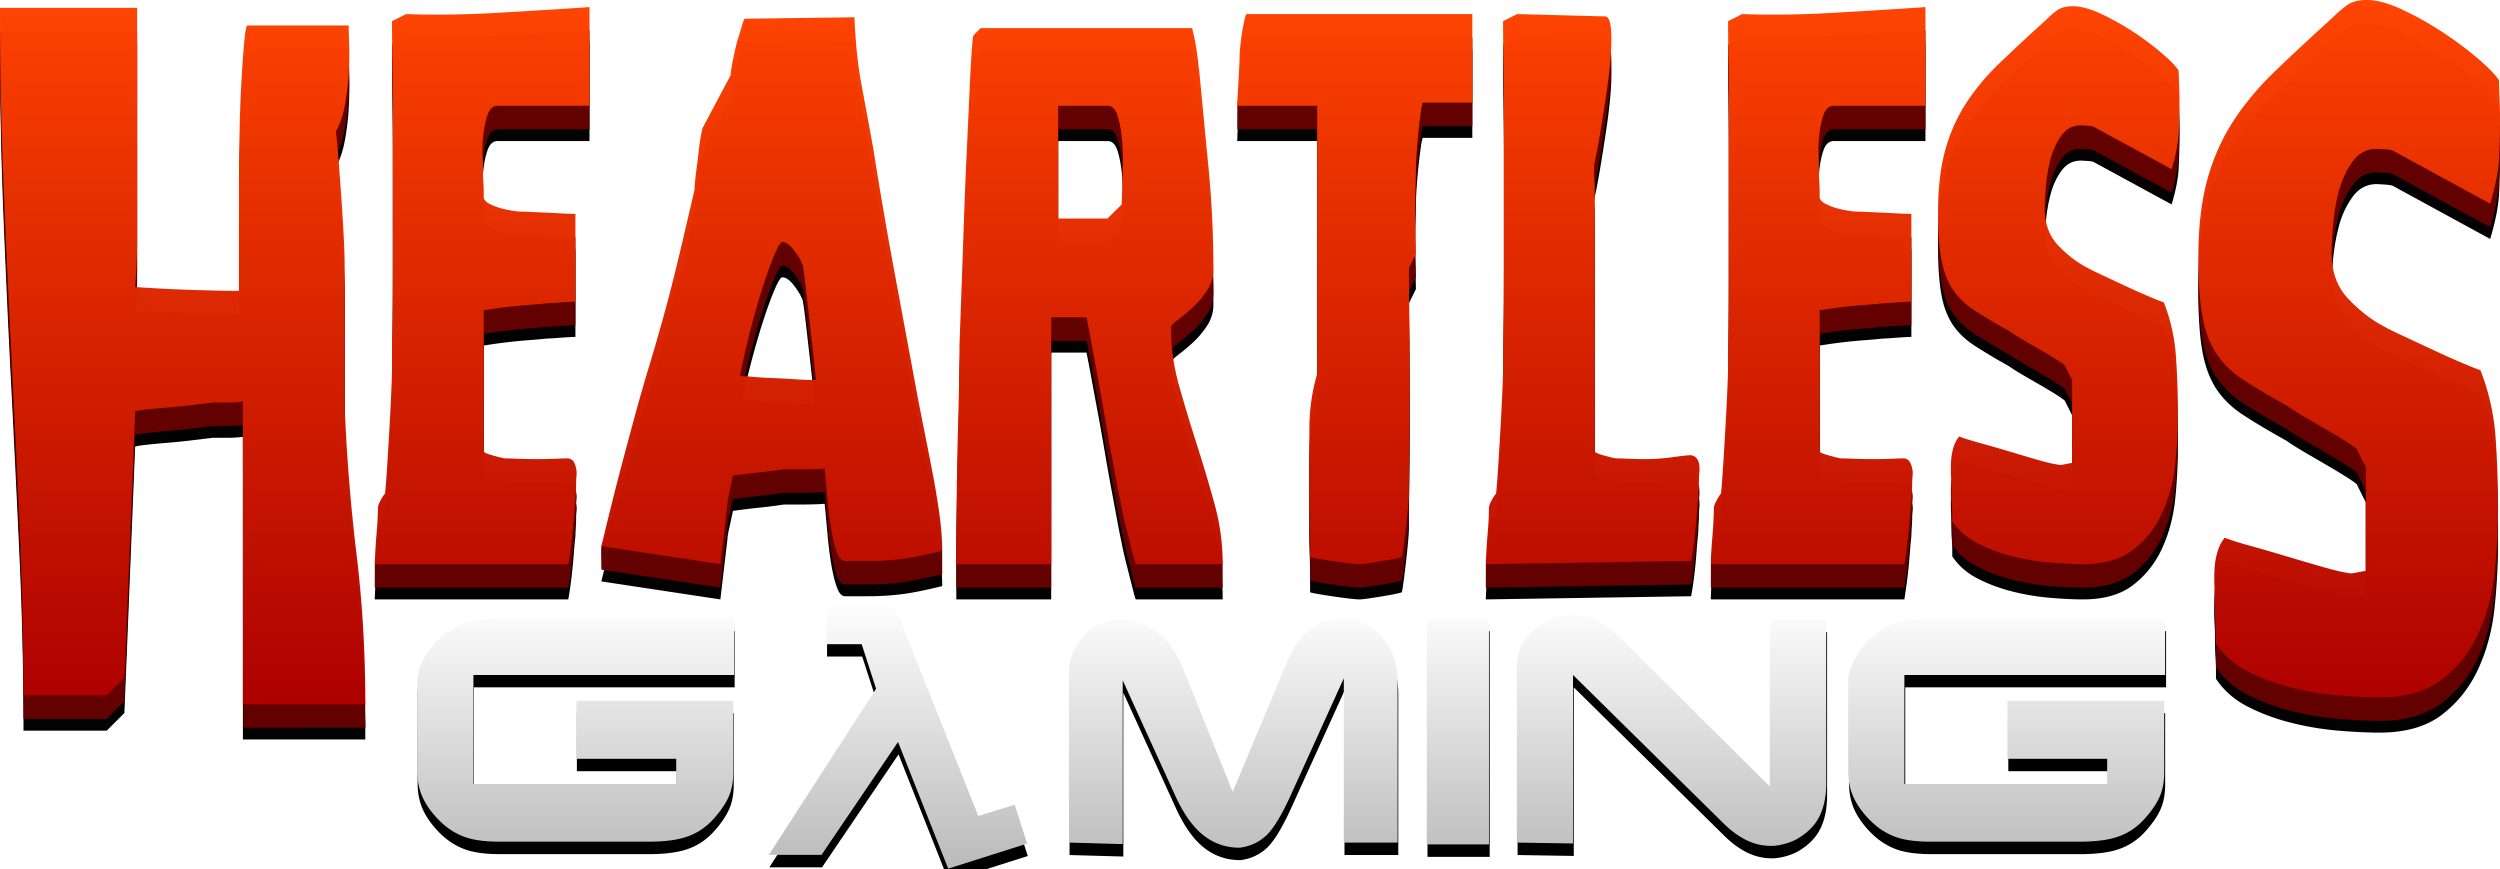 <svg viewBox="0 0 638.12 221.9" xmlns="http://www.w3.org/2000/svg" class="logo mbl bounceInDown"><linearGradient id="c" gradientUnits="userSpaceOnUse" x1="498.562" x2="498.562" y1="538.545" y2="467.355"><stop offset="0" stop-color="#b9b9b9"></stop><stop offset="1" stop-color="#fff"></stop></linearGradient><linearGradient id="b" gradientUnits="userSpaceOnUse" x1="500.75" x2="500.75" y1="371.978" y2="554.411"><stop offset="0" stop-color="#ff4300"></stop><stop offset="1" stop-color="#ad0000"></stop></linearGradient><filter id="a" color-interpolation-filters="sRGB"><feFlood flood-opacity=".55" result="flood"></feFlood><feComposite in="flood" in2="SourceGraphic" operator="in" result="composite1"></feComposite><feGaussianBlur result="blur" stdDeviation="5"></feGaussianBlur><feOffset dy="3" result="offset"></feOffset><feComposite in="SourceGraphic" in2="offset" result="composite2"></feComposite></filter><g filter="url(#a)" transform="translate(-180.94 -372.612)"><path d="M785.063 378.612c-2.167 0-3.877.457-5.125 1.375-1.25.918-2.543 2.043-3.875 3.375-5.336 4.832-10.126 9.291-14.375 13.375-4.25 4.085-7.834 8.377-10.75 12.875-2.917 4.5-5.125 9.5-6.625 15-1.5 5.501-2.25 12.085-2.25 19.75 0 6.002.333 10.918 1 14.75.666 3.833 1.831 7.041 3.5 9.625 1.668 2.584 3.958 4.833 6.875 6.75 2.916 1.918 6.628 4.128 11.125 6.625 1.17.834 2.75 1.833 4.75 3 1.998 1.168 3.998 2.335 6 3.5a127.35 127.35 0 015.125 3.125c1.416.918 2.124 1.457 2.125 1.625l2.25 4.5v26.5c-.331 0-1.083.126-2.25.375-1.168.25-1.92.293-2.25.125-1.333-.163-3.459-.666-6.375-1.5a769.204 769.204 0 01-9.375-2.75c-3.335-1-6.5-1.916-9.5-2.75-3.001-.834-5.086-1.501-6.25-2-.835.997-1.458 2.209-1.875 3.625a19.536 19.536 0 00-.75 4.5 40.226 40.226 0 000 4.5c.083 1.417.125 2.459.125 3.125v2.25c0 1.002.04 2.127.125 3.375.083 1.249.125 2.373.125 3.375v2.25c1.998 3.001 4.707 5.376 8.125 7.125 3.417 1.75 7.124 3.126 11.125 4.125 4 1 8.002 1.667 12 2 3.997.333 7.499.5 10.5.5 6.668 0 12-1.543 16-4.625s7.083-7 9.25-11.75c2.166-4.75 3.542-9.959 4.125-15.625.582-5.666.874-11.164.875-16.5 0-5.834-.208-11.75-.625-17.75-.418-5.999-1.709-11.746-3.875-17.25-.997-.33-2.666-1-5-2-2.335-1-4.835-2.124-7.5-3.375a1889.65 1889.65 0 00-7.5-3.5c-2.335-1.083-3.916-1.876-4.75-2.375-3.164-1.668-6.167-4.001-9-7-2.834-2.998-4.25-6.913-4.25-11.75 0-1.663.125-3.999.375-7 .249-3 .75-5.917 1.5-8.75s1.918-5.333 3.5-7.5c1.581-2.166 3.622-3.25 6.125-3.25.33 0 1.082.041 2.25.125 1.167.084 1.832.213 2 .375l24.75 13.5c1.332-4.501 2.082-8.292 2.25-11.375.167-3.082.25-6.791.25-11.125 0-.834-.042-2.333-.125-4.5-.084-2.166-.126-3.666-.125-4.5-1.003-1.5-2.876-3.418-5.625-5.75-2.75-2.332-5.792-4.583-9.125-6.75a81.655 81.655 0 00-10.125-5.625c-3.416-1.584-6.373-2.375-8.875-2.375zm-75.032 1.594c-1.733 0-3.095.36-4.093 1.094-1 .734-2.028 1.652-3.094 2.718-4.269 3.866-8.1 7.42-11.5 10.688-3.4 3.267-6.26 6.714-8.594 10.312-2.334 3.6-4.112 7.6-5.312 12-1.2 4.401-1.813 9.65-1.813 15.782 0 4.801.28 8.746.813 11.812.533 3.066 1.477 5.62 2.812 7.688 1.335 2.067 3.166 3.872 5.5 5.406 2.334 1.534 5.278 3.315 8.875 5.312.936.668 2.213 1.473 3.813 2.407 1.599.934 3.21 1.85 4.812 2.78 1.601.933 2.96 1.767 4.094 2.5 1.133.735 1.687 1.18 1.687 1.313l1.813 3.594V496.8c-.265 0-.879.113-1.813.312-.934.2-1.517.228-1.781.094-1.066-.13-2.76-.52-5.094-1.188-2.333-.667-4.833-1.419-7.5-2.218a391.42 391.42 0 00-7.625-2.188c-2.4-.667-4.068-1.195-5-1.594-.667.798-1.166 1.742-1.5 2.875-.333 1.134-.526 2.358-.593 3.625a32.08 32.08 0 000 3.594c.067 1.133.093 1.967.093 2.5v1.781c0 .802.027 1.72.094 2.72.067.998.125 1.885.125 2.687v1.812c1.599 2.4 3.766 4.288 6.5 5.688 2.734 1.4 5.706 2.513 8.906 3.312 3.2.8 6.396 1.327 9.594 1.594 3.198.266 5.974.406 8.375.406 5.334 0 9.612-1.222 12.812-3.687 3.2-2.466 5.673-5.606 7.407-9.407 1.733-3.8 2.846-7.967 3.312-12.5.466-4.532.688-8.95.688-13.218 0-4.667-.167-9.388-.5-14.188-.334-4.8-1.36-9.41-3.094-13.812-.798-.265-2.132-.794-4-1.594-1.868-.8-3.868-1.687-6-2.688-2.132-1-4.132-1.945-6-2.812-1.868-.867-3.145-1.508-3.813-1.906-2.53-1.335-4.92-3.195-7.187-5.594-2.267-2.399-3.406-5.537-3.406-9.406 0-1.33.113-3.193.312-5.594.2-2.4.587-4.734 1.188-7 .6-2.266 1.515-4.267 2.78-6 1.266-1.733 2.905-2.594 4.907-2.594.265 0 .879.027 1.813.094.933.067 1.46.182 1.593.312L735.25 421.8c1.066-3.601 1.647-6.628 1.781-9.094.134-2.466.219-5.44.219-8.906 0-.668-.027-1.86-.094-3.594-.067-1.733-.125-2.926-.125-3.594-.801-1.2-2.3-2.728-4.5-4.594a71.266 71.266 0 00-7.28-5.406 65.254 65.254 0 00-8.095-4.5c-2.732-1.267-5.123-1.906-7.125-1.906zm-378.625.219c-7.73.533-15.62 1.003-23.687 1.468-8.067.466-15.793.578-23.125.313L281 384.018c0 2.267.027 5.655.094 10.188s.125 9.81.125 15.812v36.375c0 5.868-.058 11.093-.125 15.625a725.647 725.647 0 00-.094 10.188c0 1.2-.053 3.338-.187 6.406a718.78 718.78 0 01-.5 9.813c-.2 3.467-.395 6.715-.594 9.78-.2 3.067-.366 5.207-.5 6.407-.269.265-.66.821-1.125 1.688-.466.866-.688 1.503-.688 1.906 0 .667-.026 1.667-.093 3-.068 1.333-.18 2.778-.313 4.312a118.414 118.414 0 00-.281 4.282c-.067 1.332-.125 2.28-.125 2.812H326s.113-.639.313-1.906c.199-1.268.394-2.767.593-4.5.2-1.733.366-3.514.5-5.313.135-1.798.276-3.268.407-4.468 0-.269.026-.992.093-2.125.067-1.134.094-2.02.094-2.688 0-.399.026-.9.094-1.5.067-.6.04-1.239-.094-1.906-.134-.667-.327-1.222-.594-1.688-.266-.465-.743-.772-1.406-.906-.667 0-1.72.027-3.188.094-1.466.067-3.132.094-5 .094-1.733 0-3.345-.027-4.812-.094a75.035 75.035 0 00-3.188-.094c-.797-.13-1.912-.411-3.312-.812-1.4-.401-2.094-.732-2.094-1v-36s.641-.082 1.906-.282c1.266-.199 2.767-.394 4.5-.593 1.734-.2 3.481-.366 5.282-.5 1.8-.135 3.3-.272 4.5-.407.667 0 1.891-.086 3.625-.218 1.733-.132 2.93-.188 3.593-.188v-22.406c-.663 0-1.665-.027-3-.094-1.334-.067-2.78-.151-4.312-.219-1.532-.067-2.947-.12-4.281-.187a62.552 62.552 0 00-2.813-.094c-.264 0-.82-.086-1.687-.218a26.498 26.498 0 01-2.813-.594 15.176 15.176 0 01-2.906-1.094c-.934-.468-1.464-1.024-1.594-1.687v-1.625c0-.664-.026-1.442-.093-2.375a33.752 33.752 0 01-.094-2.407v-1.593c0-.269-.058-1.214-.125-2.813-.067-1.599.02-3.32.219-5.187.199-1.868.558-3.593 1.093-5.125.535-1.532 1.398-2.282 2.594-2.282h23.406v-25.187zm341 0c-7.73.533-15.62 1.003-23.687 1.468-8.067.466-15.762.578-23.094.313l-3.594 1.812c0 2.267.027 5.655.094 10.188s.094 9.81.094 15.812v36.375c0 5.868-.027 11.093-.094 15.625a727.216 727.216 0 00-.094 10.188c0 1.2-.084 3.338-.218 6.406a719.1 719.1 0 01-.5 9.813c-.2 3.467-.395 6.715-.594 9.78-.2 3.067-.366 5.207-.5 6.407-.269.265-.628.821-1.094 1.688-.466.866-.719 1.503-.719 1.906 0 .667-.026 1.667-.093 3a119.821 119.821 0 01-.282 4.312 122.003 122.003 0 00-.312 4.282 62.304 62.304 0 00-.094 2.812h49.406s.082-.639.282-1.906c.199-1.268.394-2.767.593-4.5.2-1.733.366-3.514.5-5.313.135-1.798.276-3.268.407-4.468 0-.269.026-.992.093-2.125.067-1.134.125-2.02.125-2.688 0-.399.027-.9.094-1.5s.04-1.239-.094-1.906a5.585 5.585 0 00-.625-1.688c-.266-.465-.711-.772-1.375-.906-.667 0-1.752.027-3.218.094-1.467.067-3.133.094-5 .094-1.734 0-3.315-.027-4.782-.094a76.167 76.167 0 00-3.218-.094c-.798-.13-1.882-.411-3.282-.812-1.4-.401-2.125-.732-2.125-1v-36s.641-.082 1.907-.282c1.265-.199 2.766-.394 4.5-.593 1.733-.2 3.511-.366 5.312-.5 1.8-.135 3.3-.272 4.5-.407.667 0 1.86-.086 3.594-.218 1.733-.132 2.93-.188 3.594-.188v-22.406c-.664 0-1.666-.027-3-.094-1.335-.067-2.75-.151-4.282-.219-1.532-.067-2.978-.12-4.312-.187a62.552 62.552 0 00-2.813-.094c-.264 0-.82-.086-1.687-.218a26.498 26.498 0 01-2.813-.594 14.895 14.895 0 01-2.875-1.094c-.934-.468-1.495-1.024-1.625-1.687v-1.625c0-.664-.026-1.442-.093-2.375a33.752 33.752 0 01-.094-2.407v-1.593c0-.269-.027-1.214-.094-2.813a34.979 34.979 0 01.188-5.187c.2-1.868.558-3.593 1.093-5.125.535-1.532 1.43-2.282 2.625-2.282h23.375v-25.187zm-491.468.187c0 14.67.29 29.293.875 43.875a3934.91 3934.91 0 002 43.75 7780.218 7780.218 0 012.125 43.875c.668 14.666 1 29.337 1 44h21.25l4.5-4.5 2.75-68c.498-.168 1.54-.332 3.125-.5a237.4 237.4 0 015.375-.5c1.998-.165 4.04-.376 6.125-.625s3.792-.457 5.125-.625h3.5c1.663 0 3.08-.082 4.25-.25v77.25h31.25c0-13.163-.75-25.957-2.25-38.375a468.91 468.91 0 01-3.032-38.125v-36c0-1.17-.053-3.375-.218-6.625-.166-3.25-.376-6.666-.625-10.25-.25-3.583-.499-6.958-.75-10.125-.252-3.166-.463-5.417-.625-6.75.996-1.668 1.748-3.834 2.25-6.5.5-2.665.834-5.373 1-8.125.165-2.751.206-5.252.125-7.5-.082-2.248-.126-3.873-.125-4.875h-25.782c-.33 0-.594 1.292-.843 3.875-.25 2.584-.499 6.042-.75 10.375-.252 4.334-.42 9.25-.5 14.75-.082 5.501-.126 11.084-.125 16.75v22c-2.839 0-6.835-.084-12-.25a342.995 342.995 0 01-14.5-.75c.167-2.334.29-4.542.375-6.625.083-2.083.124-3.376.125-3.875v-60.75zm318.218 1.594c-.13 0-.298.42-.5 1.219-.201.8-.394 1.768-.593 2.968a67.15 67.15 0 00-.5 3.625c-.133 1.2-.22 2.203-.22 3 0 .534-.026 1.394-.093 2.594s-.12 2.42-.187 3.688c-.068 1.267-.152 2.518-.22 3.718-.066 1.2-.093 2.061-.093 2.594h20.406v68.406a48.561 48.561 0 00-1.5 6.875c-.333 2.334-.5 4.862-.5 7.532v18c0 1.733.027 3.51.094 5.375.067 1.865.094 3.673.094 5.406v3.594c.398.134 1.206.3 2.406.5 1.2.2 2.48.394 3.813.593 1.332.2 2.58.366 3.78.5 1.201.135 2.093.22 2.626.22.398 0 1.092-.085 2.094-.22 1-.134 2.08-.3 3.28-.5 1.201-.199 2.314-.394 3.313-.593 1-.2 1.695-.366 2.094-.5.134-.533.299-1.56.5-3.094.201-1.534.394-3.173.594-4.906.2-1.734.367-3.375.5-4.907.132-1.532.218-2.613.219-3.28 0-2.267.026-6.101.093-11.5.067-5.4.094-11.177.094-17.313 0-6.132-.027-11.882-.094-17.282s-.094-9.233-.093-11.5l1.78-3.593c0-.802-.028-2.246-.093-4.313a206.54 206.54 0 01-.094-6.5c0-2.266.029-4.435.094-6.5.065-2.065.094-3.51.094-4.312 0-1.2.084-2.755.219-4.688.134-1.932.3-3.793.5-5.594.199-1.8.394-3.386.593-4.718.2-1.333.366-2 .5-2h12.594v-22.594zm69.032 0l-3.594 1.812c0 2.267.026 5.655.093 10.188.068 4.533.125 9.81.125 15.812v36.375c0 5.868-.057 11.093-.125 15.625a725.647 725.647 0 00-.093 10.188c0 1.2-.053 3.338-.188 6.406a718.78 718.78 0 01-.5 9.813c-.2 3.467-.394 6.715-.593 9.78-.2 3.067-.366 5.207-.5 6.407-.27.265-.66.821-1.125 1.688-.466.866-.688 1.503-.688 1.906 0 .667-.027 1.667-.094 3s-.18 2.778-.312 4.312a118.414 118.414 0 00-.281 4.282c-.068 1.332-.125 2.28-.125 2.812l52.406-.812s.113-.581.312-1.782c.2-1.2.393-2.672.594-4.406.201-1.733.368-3.54.5-5.406.132-1.866.272-3.393.406-4.594 0-.268.027-.96.094-2.094a47.56 47.56 0 00.094-2.718c0-.4.026-.9.093-1.5.068-.6.068-1.24 0-1.907-.067-.667-.26-1.221-.593-1.687-.334-.466-.833-.772-1.5-.906-.668 0-2.222.166-4.688.5-2.466.333-4.632.5-6.5.5-1.733 0-3.345-.027-4.812-.094a75.035 75.035 0 00-3.188-.094c-.797-.13-1.913-.411-3.312-.812-1.4-.401-2.094-.732-2.094-1v-66.406c0-.664-.027-1.442-.094-2.375a33.752 33.752 0 01-.093-2.407v-1.593c0-.135.194-1.161.593-3.094.399-1.933.814-4.352 1.282-7.219.467-2.866.94-5.893 1.406-9.094.466-3.2.8-6.2 1-9 .2-2.8.2-5.132 0-7-.2-1.867-.703-2.812-1.5-2.812zm-169.157.812l-28 .375c-.134 0-.414.724-.812 2.125a74.626 74.626 0 01-1 3.282c-.135.403-.3 1.041-.5 1.906s-.395 1.754-.594 2.687c-.2.934-.366 1.853-.5 2.72-.134.866-.188 1.418-.187 1.687l-7.22 13.593a55.856 55.856 0 00-.905 5.5c-.2 1.799-.395 3.44-.594 4.907-.2 1.467-.34 2.66-.406 3.593-.068.934-.094 1.491-.094 1.625a2050.87 2050.87 0 01-4.281 18.282 435.97 435.97 0 01-3.72 14.406 503.553 503.553 0 01-3.593 12.406 439.7 439.7 0 00-3.594 12.5c-1.2 4.399-2.506 9.26-3.906 14.594-1.4 5.334-2.954 11.614-4.687 18.812l30.375 4.594 1.812-15.406c0-.533.14-1.393.406-2.594.267-1.2.601-2.726 1-4.594 1.868-.264 4.061-.546 6.594-.812 2.533-.267 4.673-.544 6.406-.813h4.188c2.27 0 4.355-.053 6.219-.187.268 2.8.514 5.605.78 8.406.267 2.802.602 5.328 1 7.594.4 2.266.872 4.1 1.407 5.5.535 1.4 1.202 2.094 2 2.094h5.813a70.14 70.14 0 008.5-.5c2.734-.334 6.235-1.028 10.5-2.094 0-2.934-.253-6.074-.72-9.406-.465-3.333-1.02-6.721-1.687-10.188-.667-3.467-1.335-6.884-2-10.219-.665-3.334-1.28-6.388-1.812-9.187-2.002-10.8-3.974-21.412-5.906-31.813a1224.524 1224.524 0 01-5.5-32 3354.374 3354.374 0 00-3-16.28c-.934-5-1.513-10.694-1.782-17.095zm32.219 2.782l-1.812 1.812c-.135.13-.301 1.634-.5 4.5-.2 2.867-.393 6.588-.594 11.188-.202 4.6-.452 9.767-.719 15.5-.267 5.733-.488 11.512-.687 17.312-.2 5.8-.395 11.382-.594 16.781-.2 5.4-.366 10.037-.5 13.907 0 1.733-.027 4.652-.094 8.718-.067 4.067-.18 8.482-.312 13.282-.133 4.8-.215 9.691-.282 14.625-.067 4.933-.125 9.184-.125 12.78v6.407h24.22v-63h9c.268 1.2.627 3.061 1.093 5.594.466 2.533.993 5.393 1.594 8.594.6 3.2 1.212 6.59 1.812 10.125.6 3.534 1.181 6.893 1.781 10.093.6 3.2 1.128 6.061 1.594 8.594.466 2.533.856 4.394 1.125 5.594.264 1.465.681 3.354 1.281 5.687.6 2.334 1.1 4.308 1.5 5.907.401 1.599.678 2.544.813 2.812h22.187c0-5.2-.694-10.34-2.093-15.406a391.034 391.034 0 00-4.5-15.094c-1.602-5-3.1-9.972-4.5-14.906a54.695 54.695 0 01-2.094-15c0-.399.554-1.04 1.687-1.906a60.904 60.904 0 003.72-3.094c1.334-1.2 2.553-2.615 3.687-4.281 1.133-1.666 1.718-3.53 1.718-5.532 0-8.797-.419-17.354-1.218-25.687-.8-8.333-1.605-16.691-2.407-25.094-.134-.797-.243-1.8-.375-3a53.553 53.553 0 00-.5-3.5 59.747 59.747 0 00-.625-3c-.2-.866-.281-1.312-.28-1.312h-54zm19.781 19.812h12.594c1.2 0 2.092.89 2.625 2.688.533 1.798.894 3.825 1.094 6.093.2 2.269.252 4.407.187 6.407s-.094 3.226-.093 3.625c0 .801-.027 2.021-.094 3.687a143.273 143.273 0 00-.094 2.688l-3.625 3.593h-12.594v-28.78zm-70.406 34.781c.932 0 1.934.726 3 2.125 1.066 1.4 1.785 2.618 2.188 3.688.134.663.358 2.111.625 4.312.266 2.202.543 4.728.875 7.594.331 2.867.666 5.867 1 9 .333 3.133.637 5.965.906 8.5-1.47 0-3.188-.053-5.188-.187-2-.135-3.973-.246-5.906-.313-1.933-.067-3.6-.18-5-.312s-2.289-.188-2.687-.188h-.625a194.915 194.915 0 012.812-12.312c1.066-4.067 2.121-7.733 3.188-11 1.066-3.268 2.039-5.907 2.906-7.907.866-2 1.503-3 1.906-3z" opacity=".99"></path><path d="M368.455 530.717v14.341h-66.577v27.843h51.774v-6.442h-25.464v-14.802h40.035v18.253c0 2.301-.358 4.308-1.073 6.021-.716 1.713-1.917 3.54-3.604 5.483-2.097 2.455-4.603 4.142-7.518 5.063-2.403.768-5.548 1.152-9.433 1.152h-38.12c-3.426 0-6.238-.359-8.436-1.075-2.608-.869-4.96-2.377-7.058-4.524-1.841-1.893-3.209-3.824-4.103-5.792-.894-1.969-1.341-4.231-1.341-6.787v-22.857c0-1.738.575-3.656 1.725-5.752 1.15-2.097 2.696-3.989 4.64-5.677a16.12 16.12 0 016.634-3.49c2.48-.639 5.05-.958 7.709-.958zM453.94 544.906c0-3.68 1.15-6.851 3.45-9.51 2.302-2.659 5.267-4.168 8.897-4.527 4.04 0 7.517 1.151 10.432 3.453 2.608 2.045 4.678 4.96 6.212 8.742l12.809 31.831 14.037-33.516c1.38-3.324 3.17-5.88 5.37-7.67 2.402-1.943 5.266-2.915 8.59-2.915 4.242 0 7.693 1.61 10.352 4.831 2.506 3.017 3.76 6.699 3.76 11.046v41.187h-13.73v-41.955l-13.577 29.912c-2.403 5.268-4.538 8.733-6.404 10.394-1.866 1.661-4.078 2.645-6.634 2.953-3.937 0-7.363-1.355-10.278-4.066-2.25-2.096-4.32-5.214-6.212-9.356l-13.346-29.3v41.802l-13.729-.384zM545.306 588.32v-57.603h15.877v57.602zM582.49 529.565c2.046 0 4.066.486 6.06 1.459 1.995.972 3.913 2.352 5.754 4.14l38.58 38.35v-42.568h14.418v41.726c0 3.375-.588 6.226-1.764 8.552-1.176 2.327-3.119 4.257-5.83 5.791-.97.51-2.044.92-3.22 1.226-1.177.306-2.276.46-3.298.46-2.147 0-4.205-.473-6.174-1.419-1.968-.945-3.899-2.339-5.792-4.18l-38.58-38.044v43.03l-14.343-.23v-44.562c0-2.864.716-5.318 2.148-7.364 1.431-2.046 3.528-3.708 6.29-4.986 1.943-.92 3.86-1.38 5.751-1.38zM733.828 530.717v14.341h-66.576v27.843h51.774v-6.442H693.56v-14.802h40.035v18.253c0 2.301-.357 4.308-1.073 6.021-.715 1.713-1.917 3.54-3.603 5.483-2.098 2.455-4.604 4.142-7.519 5.063-2.403.768-5.547 1.152-9.433 1.152h-38.12c-3.425 0-6.237-.359-8.436-1.075-2.608-.869-4.96-2.377-7.057-4.524-1.842-1.893-3.21-3.824-4.104-5.792-.894-1.969-1.34-4.231-1.34-6.787v-22.857c0-1.738.574-3.656 1.724-5.752 1.15-2.097 2.697-3.989 4.64-5.677a16.12 16.12 0 016.634-3.49c2.48-.639 5.05-.958 7.71-.958z"></path><path d="M392.044 526.307v10.887h8.966l3.682 11.368-27.378 42.428h13.449l19.533-28.82 12.808 32.342 20.174-6.404-3.203-9.927-9.286 2.882-21.774-54.756z" fill-rule="evenodd"></path></g><path d="M604.122 6c-2.166 0-3.876.457-5.125 1.375-1.248.918-2.542 2.043-3.875 3.375-5.335 4.832-10.125 9.29-14.375 13.375-4.25 4.084-7.833 8.376-10.75 12.875-2.917 4.499-5.124 9.5-6.625 15-1.5 5.5-2.25 12.085-2.25 19.75 0 6.002.334 10.918 1 14.75.667 3.833 1.832 7.041 3.5 9.625 1.669 2.584 3.958 4.833 6.875 6.75 2.917 1.918 6.63 4.128 11.125 6.625 1.17.834 2.752 1.833 4.75 3 2 1.167 3.999 2.335 6 3.5a127.35 127.35 0 015.125 3.125c1.417.918 2.125 1.457 2.125 1.625l2.25 4.5v26.5c-.33 0-1.082.126-2.25.375-1.167.25-1.919.293-2.25.125-1.332-.163-3.458-.666-6.375-1.5a769.204 769.204 0 01-9.375-2.75c-3.334-1-6.499-1.916-9.5-2.75-3-.834-5.085-1.502-6.25-2-.834.997-1.457 2.209-1.875 3.625a19.536 19.536 0 00-.75 4.5 40.226 40.226 0 000 4.5c.084 1.417.125 2.459.125 3.125v2.25c0 1.002.042 2.126.125 3.375.084 1.249.125 2.373.125 3.375v2.25c2 3 4.707 5.375 8.125 7.125s7.125 3.126 11.125 4.125c4 1 8.003 1.667 12 2 3.998.333 7.5.5 10.5.5 6.669 0 12-1.543 16-4.625s7.084-7 9.25-11.75c2.167-4.75 3.543-9.959 4.125-15.625.583-5.666.875-11.164.875-16.5 0-5.834-.208-11.75-.625-17.75-.417-6-1.708-11.747-3.875-17.25-.997-.33-2.665-1-5-2-2.334-1-4.834-2.124-7.5-3.375a1889.65 1889.65 0 00-7.5-3.5c-2.334-1.083-3.915-1.876-4.75-2.375-3.163-1.668-6.167-4.002-9-7s-4.25-6.913-4.25-11.75c0-1.663.126-3.999.375-7 .25-3 .75-5.917 1.5-8.75s1.919-5.333 3.5-7.5c1.582-2.167 3.623-3.25 6.125-3.25.331 0 1.083.041 2.25.125 1.168.084 1.833.212 2 .375l24.75 13.5c1.333-4.501 2.083-8.293 2.25-11.375.168-3.082.25-6.791.25-11.125 0-.834-.04-2.333-.125-4.5-.084-2.167-.125-3.666-.125-4.5-1.002-1.5-2.875-3.418-5.625-5.75-2.749-2.332-5.79-4.583-9.125-6.75a81.655 81.655 0 00-10.125-5.625C609.582 6.791 606.625 6 604.122 6zm-75.03 1.594c-1.734 0-3.096.36-4.095 1.093-.998.735-2.027 1.653-3.093 2.72-4.269 3.865-8.1 7.42-11.5 10.687-3.4 3.267-6.26 6.713-8.594 10.312-2.334 3.6-4.112 7.6-5.313 12-1.2 4.401-1.812 9.65-1.812 15.782 0 4.801.28 8.746.812 11.812.534 3.066 1.478 5.62 2.813 7.688 1.335 2.067 3.166 3.872 5.5 5.406 2.334 1.534 5.278 3.314 8.875 5.312.936.668 2.213 1.473 3.812 2.406 1.6.934 3.212 1.85 4.813 2.782 1.601.932 2.96 1.765 4.094 2.5 1.133.734 1.687 1.178 1.687 1.312l1.813 3.594v21.188c-.265 0-.879.113-1.813.312-.934.2-1.517.228-1.781.094-1.066-.13-2.76-.52-5.094-1.188-2.333-.667-4.833-1.419-7.5-2.219a391.42 391.42 0 00-7.625-2.187c-2.4-.667-4.068-1.195-5-1.594-.667.798-1.166 1.742-1.5 2.875-.333 1.133-.526 2.358-.594 3.625a32.08 32.08 0 000 3.594c.068 1.133.094 1.967.094 2.5v1.781c0 .802.027 1.72.094 2.719.067.999.125 1.886.125 2.687V139c1.599 2.4 3.765 4.288 6.5 5.687 2.734 1.4 5.706 2.513 8.906 3.313 3.2.8 6.396 1.327 9.594 1.594 3.198.266 5.974.406 8.375.406 5.334 0 9.612-1.222 12.812-3.688 3.2-2.465 5.673-5.605 7.407-9.406 1.733-3.8 2.846-7.967 3.312-12.5.466-4.533.688-8.95.688-13.219 0-4.667-.167-9.388-.5-14.187-.334-4.8-1.36-9.41-3.094-13.813-.798-.264-2.133-.794-4-1.593-1.868-.8-3.868-1.687-6-2.688-2.132-1-4.132-1.946-6-2.812-1.868-.867-3.145-1.508-3.813-1.907-2.53-1.334-4.92-3.195-7.187-5.593-2.267-2.399-3.406-5.537-3.406-9.407 0-1.33.113-3.192.312-5.593.2-2.4.587-4.734 1.188-7 .6-2.267 1.515-4.267 2.78-6C527.45 38.86 529.09 38 531.092 38c.265 0 .879.027 1.813.094.933.067 1.46.182 1.593.312l19.813 10.782c1.066-3.601 1.647-6.628 1.781-9.094.134-2.466.219-5.44.219-8.906 0-.668-.027-1.86-.094-3.594-.067-1.734-.125-2.927-.125-3.594-.801-1.2-2.3-2.728-4.5-4.594A71.266 71.266 0 00544.31 14a65.254 65.254 0 00-8.094-4.5c-2.732-1.267-5.123-1.906-7.125-1.906zm-378.626.218c-7.73.534-15.62 1.003-23.687 1.47-8.067.465-15.793.576-23.125.312l-3.594 1.812c0 2.267.027 5.655.094 10.188s.125 9.81.125 15.812v36.375c0 5.868-.058 11.092-.125 15.625a725.647 725.647 0 00-.094 10.188c0 1.2-.053 3.338-.188 6.406a718.78 718.78 0 01-.5 9.813c-.199 3.466-.394 6.715-.593 9.78-.2 3.067-.366 5.207-.5 6.407-.269.265-.66.82-1.125 1.688-.466.866-.688 1.503-.688 1.906 0 .667-.026 1.667-.093 3-.068 1.332-.18 2.778-.313 4.312-.048.563-.208.364-.393 1.083 0 1.5-.013 5.478-.013 6.011h49.406s.113-.639.312-1.906c.2-1.268.395-2.767.594-4.5.2-1.734.366-3.514.5-5.313.134-1.798.276-3.268.406-4.469 0-.268.027-.991.094-2.125.067-1.133.094-2.02.094-2.687 0-.399.026-.9.094-1.5.067-.6.04-1.239-.094-1.906-.134-.668-.327-1.222-.594-1.688-.266-.466-.743-.772-1.406-.906-.667 0-1.72.027-3.188.094-1.467.067-3.132.094-5 .093-1.733 0-3.345-.026-4.812-.093a75.035 75.035 0 00-3.188-.094c-.797-.13-1.912-.412-3.312-.813-1.4-.4-2.094-.73-2.094-1v-36s.64-.081 1.906-.28c1.266-.2 2.767-.395 4.5-.594 1.734-.2 3.481-.366 5.282-.5 1.8-.135 3.3-.272 4.5-.407.667 0 1.891-.086 3.625-.219 1.733-.132 2.93-.187 3.593-.187V60.594c-.663 0-1.665-.027-3-.094-1.334-.067-2.78-.151-4.312-.219-1.532-.067-2.947-.12-4.281-.187a62.552 62.552 0 00-2.813-.094c-.264 0-.82-.086-1.687-.219a26.498 26.498 0 01-2.813-.593 15.176 15.176 0 01-2.906-1.094c-.934-.468-1.464-1.024-1.594-1.688v-1.625c0-.663-.026-1.44-.094-2.375A33.752 33.752 0 01123.28 50v-1.594c0-.268-.058-1.213-.125-2.812-.067-1.6.02-3.32.218-5.188.2-1.867.56-3.593 1.094-5.125.535-1.532 1.398-2.28 2.594-2.28h23.406V7.812zm341 0c-7.73.534-15.62 1.003-23.687 1.47-8.067.465-15.762.576-23.094.312l-3.594 1.812c0 2.267.027 5.655.094 10.188s.094 9.81.094 15.812v36.375c0 5.868-.027 11.092-.094 15.625a727.216 727.216 0 00-.094 10.188c0 1.2-.084 3.338-.219 6.406a719.1 719.1 0 01-.5 9.813c-.199 3.466-.394 6.715-.593 9.78-.2 3.067-.366 5.207-.5 6.407-.269.265-.628.82-1.094 1.688-.466.866-.719 1.503-.719 1.906 0 .667-.026 1.667-.093 3-.068 1.332.175 2.842-.282 4.312-.07.228-.14.466-.396 1.084 0 1.578-.01 5.477-.01 6.01h49.406s.082-.639.282-1.906c.199-1.268.394-2.767.593-4.5.2-1.734.366-3.514.5-5.313.135-1.798.276-3.268.407-4.469 0-.268.026-.991.093-2.125.067-1.133.125-2.02.125-2.687 0-.399.027-.9.094-1.5s.04-1.239-.094-1.906a5.585 5.585 0 00-.625-1.688c-.266-.466-.712-.772-1.375-.906-.667 0-1.752.027-3.218.094-1.467.067-3.133.094-5 .093-1.734 0-3.315-.026-4.782-.093a76.167 76.167 0 00-3.218-.094c-.798-.13-1.882-.412-3.282-.813-1.4-.4-2.125-.73-2.125-1v-36s.641-.081 1.907-.28c1.265-.2 2.766-.395 4.5-.594 1.733-.2 3.511-.366 5.312-.5 1.8-.135 3.3-.272 4.5-.407.667 0 1.86-.086 3.594-.219 1.733-.132 2.93-.187 3.594-.187V60.594c-.664 0-1.666-.027-3-.094-1.335-.067-2.75-.151-4.282-.219-1.532-.067-2.978-.12-4.312-.187a62.552 62.552 0 00-2.813-.094c-.264 0-.82-.086-1.687-.219a26.498 26.498 0 01-2.813-.593 14.895 14.895 0 01-2.875-1.094c-.934-.468-1.495-1.024-1.625-1.688v-1.625c0-.663-.026-1.44-.093-2.375a33.752 33.752 0 01-.094-2.406v-1.594c0-.268-.027-1.213-.094-2.812a34.979 34.979 0 01.188-5.188c.199-1.867.558-3.593 1.093-5.125.535-1.532 1.43-2.28 2.625-2.28h23.375V7.812zM-.003 8c0 14.669.29 29.293.875 43.875a3934.91 3934.91 0 002 43.75A7780.218 7780.218 0 014.997 139.5c.67 14.666 1 29.336 1 44h21.25l4.5-4.5 2.75-68c.499-.168 1.541-.332 3.125-.5a237.4 237.4 0 015.375-.5c2-.165 4.04-.376 6.125-.625 2.086-.25 3.793-.457 5.125-.625h3.5c1.664 0 3.08-.082 4.25-.25l.134 77.25 31.15-.011c0-1.18-.06-2.82-.06-5.989-.375-6.396-1.34-26.166-2.09-32.375-1.5-12.418-2.661-25.124-3.165-38.125v-36c0-1.17-.053-3.375-.219-6.625-.165-3.25-.375-6.667-.625-10.25-.249-3.583-.498-6.959-.75-10.125-.251-3.166-.462-5.417-.625-6.75.997-1.668 1.75-3.835 2.25-6.5.501-2.665.835-5.373 1-8.125.166-2.752.207-5.252.125-7.5-.081-2.248-.125-3.873-.125-4.875h-25.78c-.331 0-.595 1.291-.845 3.875-.249 2.584-.498 6.042-.75 10.375-.251 4.334-.418 9.25-.5 14.75-.081 5.5-.125 11.084-.125 16.75v22c-2.838 0-6.835-.085-12-.25a342.995 342.995 0 01-14.5-.75c.168-2.335.291-4.542.375-6.625.084-2.083.125-3.376.125-3.875V8zm318.22 1.594c-.131 0-.3.42-.5 1.219-.202.8-.395 1.768-.595 2.968a67.15 67.15 0 00-.5 3.625c-.132 1.2-.218 2.203-.218 3 0 .533-.027 1.394-.094 2.594s-.42 2.712-.487 3.98c0 1.267-.014 2.058-.014 3.718L315.81 33h20.406v68.406a48.561 48.561 0 00-1.5 6.875c-.333 2.334-.5 4.862-.5 7.531V133.814c0 1.733.027 3.509.094 5.375.067 1.865.094 3.672.094 5.406v3.594c.398.134 1.206.3 2.406.5 1.2.199 2.48.394 3.812.593 1.333.2 2.581.366 3.782.5 1.2.135 2.092.219 2.625.219.398 0 1.092-.085 2.093-.219s2.081-.3 3.282-.5c1.2-.2 2.313-.394 3.312-.594 1-.199 1.695-.365 2.094-.5.134-.533.298-1.56.5-3.093.201-1.534.394-3.173.594-4.906.199-1.734.367-3.375.5-4.907.132-1.532.218-2.614.218-3.281 0-2.266.027-6.1.094-11.5s.094-11.176.094-17.313c0-6.131-.027-11.881-.094-17.28-.067-5.4-.094-9.234-.094-11.5l1.782-3.594c0-.802-.029-2.246-.094-4.313a206.54 206.54 0 01-.094-6.5c0-2.266.029-4.435.094-6.5.065-2.065.094-3.51.094-4.313 0-1.2.084-2.754.218-4.687.135-1.933.301-3.793.5-5.594.2-1.8.395-3.386.594-4.718.2-1.333.366-2 .5-2h12.594V9.593zm69.03 0l-3.593 1.812c0 2.267.026 5.655.093 10.188.068 4.533.125 9.81.125 15.812v36.375c0 5.868-.057 11.092-.125 15.625a725.647 725.647 0 00-.093 10.188c0 1.2-.053 3.338-.188 6.406a718.78 718.78 0 01-.5 9.813c-.2 3.466-.394 6.715-.594 9.78-.199 3.067-.365 5.207-.5 6.407-.268.265-.659.82-1.125 1.688-.465.866-.687 1.503-.687 1.906 0 .667-.027 1.667-.094 3-.067 1.332.043 1.149-.089 2.683-.132 1.534-.27 1.442-.616 2.763 0 1.89-.013 5.427-.013 5.96l52.406-.813s.113-.58.312-1.78c.2-1.201.393-2.674.594-4.407.201-1.733.368-3.54.5-5.406.132-1.866.272-3.394.406-4.594 0-.269.027-.96.094-2.094a47.56 47.56 0 00.094-2.719c0-.398.026-.9.093-1.5s.067-1.238 0-1.906c-.067-.667-.26-1.221-.593-1.687-.334-.466-.833-.772-1.5-.906-.668 0-2.222.166-4.688.5-2.466.333-4.632.5-6.5.5-1.733 0-3.346-.027-4.812-.094a75.035 75.035 0 00-3.188-.094c-.797-.13-1.913-.412-3.312-.812-1.4-.401-2.094-.732-2.094-1V54.78c0-.663-.027-1.44-.094-2.375a33.752 33.752 0 01-.094-2.406v-1.594c0-.134.195-1.16.594-3.093.399-1.933.813-4.352 1.281-7.22.468-2.866.94-5.893 1.407-9.093.466-3.2.8-6.2 1-9 .2-2.8.2-5.132 0-7-.2-1.867-.703-2.812-1.5-2.812zm-169.156.812l-28 .375c-.134 0-.414.724-.812 2.125a74.626 74.626 0 01-1 3.281c-.135.403-.3 1.042-.5 1.907s-.395 1.754-.594 2.687c-.2.934-.366 1.852-.5 2.719-.134.867-.188 1.42-.188 1.688L179.28 38.78a55.856 55.856 0 00-.907 5.5c-.199 1.799-.394 3.44-.593 4.907-.2 1.466-.34 2.66-.407 3.593-.067.934-.093 1.491-.093 1.625a2050.87 2050.87 0 01-4.281 18.282 435.97 435.97 0 01-3.72 14.406 503.553 503.553 0 01-3.593 12.406 439.7 439.7 0 00-3.594 12.5c-1.2 4.399-2.523 9.255-3.906 14.594-.692 2.67-1.482 4.743-4.674 12.814-.136 1.55-.04 2.22-.013 5.998L183.873 150l1.812-15.406c0-.533.14-1.394.406-2.594.267-1.2.601-2.726 1-4.594 1.868-.264 4.061-.546 6.594-.812 2.533-.267 4.673-.544 6.406-.813h4.188c2.27 0 4.355-.053 6.218-.187.269 2.8.515 5.605.782 8.406.266 2.802.6 5.327 1 7.594.398 2.266.87 4.1 1.406 5.5.535 1.4 1.202 2.094 2 2.094h5.812a70.14 70.14 0 008.5-.5c2.735-.334 10.5-2.094 10.5-2.094l-.009-6-.71-3.407s-1.02-6.72-1.687-10.187c-.667-3.467-1.335-6.884-2-10.219-.665-3.334-1.28-6.388-1.812-9.187-2.003-10.8-3.974-21.412-5.907-31.813a1224.524 1224.524 0 01-5.5-32 3354.374 3354.374 0 00-3-16.281c-.934-4.999-1.513-10.693-1.781-17.094zm32.219 2.781L248.497 15c-.134.13-.3 1.634-.5 4.5-.199 2.867-.392 6.588-.593 11.188-.202 4.6-.453 9.766-.719 15.5-.267 5.733-.488 11.512-.688 17.312-.199 5.8-.394 11.382-.593 16.781-.2 5.4-.366 10.037-.5 13.906 0 1.734-.027 4.652-.094 8.72-.067 4.066-.18 8.481-.312 13.28-.133 4.8-.215 9.692-.282 14.626-.067 4.933-.125 9.184-.125 12.78V150h24.219V87h9c.269 1.2.628 3.06 1.094 5.594.466 2.533.993 5.393 1.594 8.594.6 3.2 1.212 6.59 1.812 10.124.6 3.534 1.181 6.894 1.781 10.094.6 3.2 1.128 6.061 1.594 8.594.466 2.533.856 4.393 1.125 5.594.264 1.465.681 3.354 1.281 5.687.6 2.334 1.1 4.307 1.5 5.906.401 1.6.678 2.544.813 2.813h22.187c0-2.6-.017-3.446-.017-6.049-.348-2.568-1.377-6.824-2.077-9.357a391.034 391.034 0 00-4.5-15.094c-1.6-5-3.1-9.973-4.5-14.906a54.695 54.695 0 01-2.093-15c0-.399.554-1.04 1.687-1.906a60.904 60.904 0 003.719-3.094c1.335-1.2 2.554-2.615 3.687-4.281 1.134-1.667 1.72-3.53 1.72-5.532 0-8.797-.42-17.354-1.22-25.687-.8-8.333-1.604-16.691-2.406-25.094-.134-.797-.243-1.8-.375-3a53.553 53.553 0 00-.5-3.5 59.747 59.747 0 00-.625-3c-.2-.867-.281-1.312-.281-1.313zM270.091 33h12.594c1.2 0 2.092.89 2.625 2.688.533 1.798.894 3.825 1.094 6.093.2 2.269.252 4.407.187 6.407s-.094 3.226-.093 3.624c0 .802-.027 2.022-.094 3.688a143.273 143.273 0 00-.094 2.688l-3.625 3.593h-12.594V33zm-70.406 34.781c.932 0 1.934.726 3 2.125 1.066 1.4 1.785 2.618 2.187 3.688.135.663.359 2.111.625 4.312.267 2.202.544 4.727.875 7.594.332 2.867.667 5.867 1 9 .334 3.133.638 5.965.907 8.5-1.47 0-3.188-.053-5.188-.188-2-.134-3.973-.245-5.906-.312-1.933-.067-3.6-.18-5-.313-1.4-.132-2.289-.187-2.688-.187h-.625a194.915 194.915 0 012.813-12.313c1.066-4.066 2.121-7.732 3.187-11 1.067-3.267 2.04-5.906 2.907-7.906.866-2 1.503-3 1.906-3z" fill="#640000" opacity=".99"></path><path d="M785.063 372.612c-2.167 0-3.877.457-5.125 1.375-1.25.918-2.543 2.043-3.875 3.375-5.336 4.832-10.126 9.291-14.375 13.375-4.25 4.085-7.834 8.377-10.75 12.875-2.917 4.5-5.125 9.5-6.625 15-1.5 5.501-2.25 12.085-2.25 19.75 0 6.002.333 10.918 1 14.75.666 3.833 1.831 7.041 3.5 9.625 1.668 2.584 3.958 4.833 6.875 6.75 2.916 1.918 6.628 4.128 11.125 6.625 1.17.834 2.75 1.833 4.75 3 1.998 1.168 3.998 2.335 6 3.5a127.35 127.35 0 015.125 3.125c1.416.918 2.124 1.457 2.125 1.625l2.25 4.5v26.5c-.331 0-1.083.126-2.25.375-1.168.25-1.92.293-2.25.125-1.333-.163-3.459-.666-6.375-1.5a769.204 769.204 0 01-9.375-2.75c-3.335-1-6.5-1.916-9.5-2.75-3.001-.834-5.086-1.501-6.25-2-.835.997-1.458 2.209-1.875 3.625a19.536 19.536 0 00-.75 4.5 40.226 40.226 0 000 4.5c.083 1.417.125 2.459.125 3.125v2.25c0 1.002.04 2.127.125 3.375.083 1.249.125 2.373.125 3.375v2.25c1.998 3.001 4.707 5.376 8.125 7.125 3.417 1.75 7.124 3.126 11.125 4.125 4 1 8.002 1.667 12 2 3.997.333 7.499.5 10.5.5 6.668 0 12-1.543 16-4.625s7.083-7 9.25-11.75c2.166-4.75 3.542-9.959 4.125-15.625.582-5.666.874-11.164.875-16.5 0-5.834-.208-11.75-.625-17.75-.418-5.999-1.709-11.746-3.875-17.25-.997-.33-2.666-1-5-2-2.335-1-4.835-2.124-7.5-3.375a1889.65 1889.65 0 00-7.5-3.5c-2.335-1.083-3.916-1.876-4.75-2.375-3.164-1.668-6.167-4.001-9-7-2.834-2.998-4.25-6.913-4.25-11.75 0-1.663.125-3.999.375-7 .249-3 .75-5.917 1.5-8.75s1.918-5.333 3.5-7.5c1.581-2.166 3.622-3.25 6.125-3.25.33 0 1.082.041 2.25.125 1.167.084 1.832.213 2 .375l24.75 13.5c1.332-4.501 2.082-8.292 2.25-11.375.167-3.082.25-6.791.25-11.125 0-.834-.042-2.333-.125-4.5-.084-2.166-.126-3.666-.125-4.5-1.003-1.5-2.876-3.418-5.625-5.75-2.75-2.332-5.792-4.583-9.125-6.75a81.655 81.655 0 00-10.125-5.625c-3.416-1.584-6.373-2.375-8.875-2.375zm-75.032 1.594c-1.733 0-3.095.36-4.093 1.094-1 .734-2.028 1.652-3.094 2.718-4.269 3.866-8.1 7.42-11.5 10.688-3.4 3.267-6.26 6.714-8.594 10.312-2.334 3.6-4.112 7.6-5.312 12-1.2 4.401-1.813 9.65-1.813 15.782 0 4.801.28 8.746.813 11.812.533 3.066 1.477 5.62 2.812 7.688 1.335 2.067 3.166 3.872 5.5 5.406 2.334 1.534 5.278 3.315 8.875 5.312.936.668 2.213 1.473 3.813 2.407 1.599.934 3.21 1.85 4.812 2.78 1.601.933 2.96 1.767 4.094 2.5 1.133.735 1.687 1.18 1.687 1.313l1.813 3.594V490.8c-.265 0-.879.113-1.813.312-.934.2-1.517.228-1.781.094-1.066-.13-2.76-.52-5.094-1.188-2.333-.667-4.833-1.419-7.5-2.218a391.42 391.42 0 00-7.625-2.188c-2.4-.667-4.068-1.195-5-1.594-.667.798-1.166 1.742-1.5 2.875-.333 1.134-.526 2.358-.593 3.625a32.08 32.08 0 000 3.594c.067 1.133.093 1.967.093 2.5v1.781c0 .802.027 1.72.094 2.72.067.998.125 1.885.125 2.687v1.812c1.599 2.4 3.766 4.288 6.5 5.688 2.734 1.4 5.706 2.513 8.906 3.312 3.2.8 6.396 1.327 9.594 1.594 3.198.266 5.974.406 8.375.406 5.334 0 9.612-1.222 12.812-3.687 3.2-2.466 5.673-5.606 7.407-9.407 1.733-3.8 2.846-7.967 3.312-12.5.466-4.532.688-8.95.688-13.218 0-4.667-.167-9.388-.5-14.188-.334-4.8-1.36-9.41-3.094-13.812-.798-.265-2.132-.794-4-1.594-1.868-.8-3.868-1.687-6-2.688-2.132-1-4.132-1.945-6-2.812-1.868-.867-3.145-1.508-3.813-1.906-2.53-1.335-4.92-3.195-7.187-5.594-2.267-2.399-3.406-5.537-3.406-9.406 0-1.33.113-3.193.312-5.594.2-2.4.587-4.734 1.188-7 .6-2.266 1.515-4.267 2.78-6 1.266-1.733 2.905-2.594 4.907-2.594.265 0 .879.027 1.813.094.933.067 1.46.182 1.593.312L735.25 415.8c1.066-3.601 1.647-6.628 1.781-9.094.134-2.466.219-5.44.219-8.906 0-.668-.027-1.86-.094-3.594-.067-1.733-.125-2.926-.125-3.594-.801-1.2-2.3-2.728-4.5-4.594a71.266 71.266 0 00-7.28-5.406 65.254 65.254 0 00-8.095-4.5c-2.732-1.267-5.123-1.906-7.125-1.906zm-378.625.219c-7.73.533-15.62 1.003-23.687 1.468-8.067.466-15.793.578-23.125.313L281 378.018c0 2.267.027 5.655.094 10.188s.125 9.81.125 15.812v36.375c0 5.868-.058 11.093-.125 15.625a725.647 725.647 0 00-.094 10.188c0 1.2-.053 3.338-.187 6.406a718.78 718.78 0 01-.5 9.813c-.2 3.467-.395 6.715-.594 9.78-.2 3.067-.366 5.207-.5 6.407-.269.265-.66.821-1.125 1.688-.466.866-.688 1.503-.688 1.906 0 .667-.026 1.667-.093 3-.068 1.333-.18 2.778-.313 4.312a118.414 118.414 0 00-.281 4.282c-.067 1.332-.125 2.28-.125 2.812H326s.113-.639.313-1.906c.199-1.268.394-2.767.593-4.5.2-1.733.366-3.514.5-5.313.135-1.798.276-3.268.407-4.468 0-.269.026-.992.093-2.125.067-1.134.094-2.02.094-2.688 0-.399.026-.9.094-1.5.067-.6.04-1.239-.094-1.906-.134-.667-.327-1.222-.594-1.688-.266-.465-.743-.772-1.406-.906-.667 0-1.72.027-3.188.094-1.466.067-3.132.094-5 .094-1.733 0-3.345-.027-4.812-.094a75.035 75.035 0 00-3.188-.094c-.797-.13-1.912-.411-3.312-.812-1.4-.401-2.094-.732-2.094-1v-36s.641-.082 1.906-.282c1.266-.199 2.767-.394 4.5-.593 1.734-.2 3.481-.366 5.282-.5 1.8-.135 3.3-.272 4.5-.407.667 0 1.891-.086 3.625-.218 1.733-.132 2.93-.188 3.593-.188v-22.406c-.663 0-1.665-.027-3-.094-1.334-.067-2.78-.151-4.312-.219-1.532-.067-2.947-.12-4.281-.187a62.552 62.552 0 00-2.813-.094c-.264 0-.82-.086-1.687-.218a26.498 26.498 0 01-2.813-.594 15.176 15.176 0 01-2.906-1.094c-.934-.468-1.464-1.024-1.594-1.687v-1.625c0-.664-.026-1.442-.093-2.375a33.752 33.752 0 01-.094-2.407v-1.593c0-.269-.058-1.214-.125-2.813-.067-1.599.02-3.32.219-5.187.199-1.868.558-3.593 1.093-5.125.535-1.532 1.398-2.282 2.594-2.282h23.406v-25.187zm341 0c-7.73.533-15.62 1.003-23.687 1.468-8.067.466-15.762.578-23.094.313l-3.594 1.812c0 2.267.027 5.655.094 10.188s.094 9.81.094 15.812v36.375c0 5.868-.027 11.093-.094 15.625a727.216 727.216 0 00-.094 10.188c0 1.2-.084 3.338-.218 6.406a719.1 719.1 0 01-.5 9.813c-.2 3.467-.395 6.715-.594 9.78-.2 3.067-.366 5.207-.5 6.407-.269.265-.628.821-1.094 1.688-.466.866-.719 1.503-.719 1.906 0 .667-.026 1.667-.093 3a119.821 119.821 0 01-.282 4.312 122.003 122.003 0 00-.312 4.282 62.304 62.304 0 00-.094 2.812h49.406s.082-.639.282-1.906c.199-1.268.394-2.767.593-4.5.2-1.733.366-3.514.5-5.313.135-1.798.276-3.268.407-4.468 0-.269.026-.992.093-2.125.067-1.134.125-2.02.125-2.688 0-.399.027-.9.094-1.5s.04-1.239-.094-1.906a5.585 5.585 0 00-.625-1.688c-.266-.465-.711-.772-1.375-.906-.667 0-1.752.027-3.218.094-1.467.067-3.133.094-5 .094-1.734 0-3.315-.027-4.782-.094a76.167 76.167 0 00-3.218-.094c-.798-.13-1.882-.411-3.282-.812-1.4-.401-2.125-.732-2.125-1v-36s.641-.082 1.907-.282c1.265-.199 2.766-.394 4.5-.593 1.733-.2 3.511-.366 5.312-.5 1.8-.135 3.3-.272 4.5-.407.667 0 1.86-.086 3.594-.218 1.733-.132 2.93-.188 3.594-.188v-22.406c-.664 0-1.666-.027-3-.094-1.335-.067-2.75-.151-4.282-.219-1.532-.067-2.978-.12-4.312-.187a62.552 62.552 0 00-2.813-.094c-.264 0-.82-.086-1.687-.218a26.498 26.498 0 01-2.813-.594 14.895 14.895 0 01-2.875-1.094c-.934-.468-1.495-1.024-1.625-1.687v-1.625c0-.664-.026-1.442-.093-2.375a33.752 33.752 0 01-.094-2.407v-1.593c0-.269-.027-1.214-.094-2.813a34.979 34.979 0 01.188-5.187c.2-1.868.558-3.593 1.093-5.125.535-1.532 1.43-2.282 2.625-2.282h23.375v-25.187zm-491.468.187c0 14.67.29 29.293.875 43.875a3934.91 3934.91 0 002 43.75 7780.218 7780.218 0 012.125 43.875c.668 14.666 1 29.337 1 44h21.25l4.5-4.5 2.75-68c.498-.168 1.54-.332 3.125-.5a237.4 237.4 0 015.375-.5c1.998-.165 4.04-.376 6.125-.625s3.792-.457 5.125-.625h3.5c1.663 0 3.08-.082 4.25-.25v77.25h31.25c0-13.163-.75-25.957-2.25-38.375a468.91 468.91 0 01-3.032-38.125v-36c0-1.17-.053-3.375-.218-6.625-.166-3.25-.376-6.666-.625-10.25-.25-3.583-.499-6.958-.75-10.125-.252-3.166-.463-5.417-.625-6.75.996-1.668 1.748-3.834 2.25-6.5.5-2.665.834-5.373 1-8.125.165-2.751.206-5.252.125-7.5-.082-2.248-.126-3.873-.125-4.875h-25.782c-.33 0-.594 1.292-.843 3.875-.25 2.584-.499 6.042-.75 10.375-.252 4.334-.42 9.25-.5 14.75-.082 5.501-.126 11.084-.125 16.75v22c-2.839 0-6.835-.084-12-.25a342.995 342.995 0 01-14.5-.75c.167-2.334.29-4.542.375-6.625.083-2.083.124-3.376.125-3.875v-60.75zm318.218 1.594c-.13 0-.298.42-.5 1.219-.201.8-.394 1.768-.593 2.968a67.15 67.15 0 00-.5 3.625c-.133 1.2-.22 2.203-.22 3 0 .534-.026 1.394-.093 2.594s-.12 2.42-.187 3.688c-.068 1.267-.152 2.518-.22 3.718-.066 1.2-.093 2.061-.093 2.594h20.406v68.406a48.561 48.561 0 00-1.5 6.875c-.333 2.334-.5 4.862-.5 7.532v18c0 1.733.027 3.51.094 5.375.067 1.865.094 3.673.094 5.406v3.594c.398.134 1.206.3 2.406.5 1.2.2 2.48.394 3.813.593 1.332.2 2.58.366 3.78.5 1.201.135 2.093.22 2.626.22.398 0 1.092-.085 2.094-.22 1-.134 2.08-.3 3.28-.5 1.201-.199 2.314-.394 3.313-.593 1-.2 1.695-.366 2.094-.5.134-.533.299-1.56.5-3.094.201-1.534.394-3.173.594-4.906.2-1.734.367-3.375.5-4.907.132-1.532.218-2.613.219-3.28 0-2.267.026-6.101.093-11.5.067-5.4.094-11.177.094-17.313 0-6.132-.027-11.882-.094-17.282s-.094-9.233-.093-11.5l1.78-3.593c0-.802-.028-2.246-.093-4.313a206.54 206.54 0 01-.094-6.5c0-2.266.029-4.435.094-6.5.065-2.065.094-3.51.094-4.312 0-1.2.084-2.755.219-4.688.134-1.932.3-3.793.5-5.594.199-1.8.394-3.386.593-4.718.2-1.333.366-2 .5-2h12.594v-22.594zm69.032 0l-3.594 1.812c0 2.267.026 5.655.093 10.188.068 4.533.125 9.81.125 15.812v36.375c0 5.868-.057 11.093-.125 15.625a725.647 725.647 0 00-.093 10.188c0 1.2-.053 3.338-.188 6.406a718.78 718.78 0 01-.5 9.813c-.2 3.467-.394 6.715-.593 9.78-.2 3.067-.366 5.207-.5 6.407-.27.265-.66.821-1.125 1.688-.466.866-.688 1.503-.688 1.906 0 .667-.027 1.667-.094 3s-.18 2.778-.312 4.312a118.414 118.414 0 00-.281 4.282c-.068 1.332-.125 2.28-.125 2.812l52.406-.812s.113-.581.312-1.782c.2-1.2.393-2.672.594-4.406.201-1.733.368-3.54.5-5.406.132-1.866.272-3.393.406-4.594 0-.268.027-.96.094-2.094a47.56 47.56 0 00.094-2.718c0-.4.026-.9.093-1.5.068-.6.068-1.24 0-1.907-.067-.667-.26-1.221-.593-1.687-.334-.466-.833-.772-1.5-.906-.668 0-2.222.166-4.688.5-2.466.333-4.632.5-6.5.5-1.733 0-3.345-.027-4.812-.094a75.035 75.035 0 00-3.188-.094c-.797-.13-1.913-.411-3.312-.812-1.4-.401-2.094-.732-2.094-1v-66.406c0-.664-.027-1.442-.094-2.375a33.752 33.752 0 01-.093-2.407v-1.593c0-.135.194-1.161.593-3.094.399-1.933.814-4.352 1.282-7.219.467-2.866.94-5.893 1.406-9.094.466-3.2.8-6.2 1-9 .2-2.8.2-5.132 0-7-.2-1.867-.703-2.812-1.5-2.812zm-169.157.812l-28 .375c-.134 0-.414.724-.812 2.125a74.626 74.626 0 01-1 3.282c-.135.403-.3 1.041-.5 1.906s-.395 1.754-.594 2.687c-.2.934-.366 1.853-.5 2.72-.134.866-.188 1.418-.187 1.687l-7.22 13.593a55.856 55.856 0 00-.905 5.5c-.2 1.799-.395 3.44-.594 4.907-.2 1.467-.34 2.66-.406 3.593-.068.934-.094 1.491-.094 1.625a2050.87 2050.87 0 01-4.281 18.282 435.97 435.97 0 01-3.72 14.406 503.553 503.553 0 01-3.593 12.406 439.7 439.7 0 00-3.594 12.5c-1.2 4.399-2.506 9.26-3.906 14.594-1.4 5.334-2.954 11.614-4.687 18.812l30.375 4.594 1.812-15.406c0-.533.14-1.393.406-2.594.267-1.2.601-2.726 1-4.594 1.868-.264 4.061-.546 6.594-.812 2.533-.267 4.673-.544 6.406-.813h4.188c2.27 0 4.355-.053 6.219-.187.268 2.8.514 5.605.78 8.406.267 2.802.602 5.328 1 7.594.4 2.266.872 4.1 1.407 5.5.535 1.4 1.202 2.094 2 2.094h5.813a70.14 70.14 0 008.5-.5c2.734-.334 6.235-1.028 10.5-2.094 0-2.934-.253-6.074-.72-9.406-.465-3.333-1.02-6.721-1.687-10.188-.667-3.467-1.335-6.884-2-10.219-.665-3.334-1.28-6.388-1.812-9.187-2.002-10.8-3.974-21.412-5.906-31.813a1224.524 1224.524 0 01-5.5-32 3354.374 3354.374 0 00-3-16.28c-.934-5-1.513-10.694-1.782-17.095zm32.219 2.782l-1.812 1.812c-.135.13-.301 1.634-.5 4.5-.2 2.867-.393 6.588-.594 11.188-.202 4.6-.452 9.767-.719 15.5-.267 5.733-.488 11.512-.687 17.312-.2 5.8-.395 11.382-.594 16.781-.2 5.4-.366 10.037-.5 13.907 0 1.733-.027 4.652-.094 8.718-.067 4.067-.18 8.482-.312 13.282-.133 4.8-.215 9.691-.282 14.625-.067 4.933-.125 9.184-.125 12.78v6.407h24.22v-63h9c.268 1.2.627 3.061 1.093 5.594.466 2.533.993 5.393 1.594 8.594.6 3.2 1.212 6.59 1.812 10.125.6 3.534 1.181 6.893 1.781 10.093.6 3.2 1.128 6.061 1.594 8.594.466 2.533.856 4.394 1.125 5.594.264 1.465.681 3.354 1.281 5.687.6 2.334 1.1 4.308 1.5 5.907.401 1.599.678 2.544.813 2.812h22.187c0-5.2-.694-10.34-2.093-15.406a391.034 391.034 0 00-4.5-15.094c-1.602-5-3.1-9.972-4.5-14.906a54.695 54.695 0 01-2.094-15c0-.399.554-1.04 1.687-1.906a60.904 60.904 0 003.72-3.094c1.334-1.2 2.553-2.615 3.687-4.281 1.133-1.666 1.718-3.53 1.718-5.532 0-8.797-.419-17.354-1.218-25.687-.8-8.333-1.605-16.691-2.407-25.094-.134-.797-.243-1.8-.375-3a53.553 53.553 0 00-.5-3.5 59.747 59.747 0 00-.625-3c-.2-.866-.281-1.312-.28-1.312h-54zm19.781 19.812h12.594c1.2 0 2.092.89 2.625 2.688.533 1.798.894 3.825 1.094 6.093.2 2.269.252 4.407.187 6.407s-.094 3.226-.093 3.625c0 .801-.027 2.021-.094 3.687a143.273 143.273 0 00-.094 2.688l-3.625 3.593h-12.594v-28.78zm-70.406 34.781c.932 0 1.934.726 3 2.125 1.066 1.4 1.785 2.618 2.188 3.688.134.663.358 2.111.625 4.312.266 2.202.543 4.728.875 7.594.331 2.867.666 5.867 1 9 .333 3.133.637 5.965.906 8.5-1.47 0-3.188-.053-5.188-.187-2-.135-3.973-.246-5.906-.313-1.933-.067-3.6-.18-5-.312s-2.289-.188-2.687-.188h-.625a194.915 194.915 0 012.812-12.312c1.066-4.067 2.121-7.733 3.188-11 1.066-3.268 2.039-5.907 2.906-7.907.866-2 1.503-3 1.906-3z" fill="url(#b)" opacity=".99" transform="translate(-180.94 -372.612)"></path><g fill="url(#c)" transform="matrix(.983 0 0 .983 -171.192 -306.416)"><path d="M364.787 472.395v14.584h-67.705v28.315h52.652v-6.551h-25.896v-15.054h40.713v18.562c0 2.341-.363 4.382-1.09 6.124-.729 1.742-1.95 3.6-3.666 5.576-2.132 2.496-4.681 4.212-7.645 5.149-2.444.78-5.642 1.17-9.593 1.17H303.79c-3.483 0-6.343-.363-8.579-1.092-2.652-.884-5.044-2.417-7.177-4.6-1.872-1.926-3.263-3.89-4.172-5.891-.91-2.002-1.364-4.303-1.364-6.902V488.54c0-1.768.584-3.718 1.754-5.85 1.17-2.132 2.742-4.056 4.718-5.773a16.393 16.393 0 016.747-3.549 31.303 31.303 0 017.84-.974zM451.72 486.824c0-3.743 1.17-6.967 3.51-9.671 2.34-2.704 5.356-4.239 9.047-4.604 4.109 0 7.645 1.17 10.61 3.511 2.651 2.08 4.757 5.044 6.317 8.891l13.025 32.37 14.275-34.084c1.405-3.38 3.225-5.98 5.461-7.8 2.444-1.976 5.356-2.964 8.736-2.964 4.315 0 7.824 1.638 10.528 4.913 2.549 3.068 3.823 6.812 3.823 11.233v41.885H523.09v-42.666l-13.806 30.42c-2.444 5.357-4.615 8.88-6.513 10.57-1.898 1.688-4.147 2.69-6.746 3.002-4.004 0-7.488-1.378-10.452-4.135-2.288-2.13-4.394-5.302-6.318-9.514l-13.572-29.797v42.51l-13.961-.39zM544.636 530.973v-58.578h16.146v58.578zM582.45 471.223c2.081 0 4.135.495 6.163 1.483 2.028.99 3.979 2.393 5.851 4.211l39.234 39v-43.29h14.663v42.433c0 3.433-.598 6.332-1.794 8.698-1.196 2.366-3.172 4.33-5.928 5.89-.987.518-2.08.934-3.276 1.245-1.196.312-2.314.468-3.354.468-2.183 0-4.276-.48-6.278-1.442s-3.965-2.38-5.89-4.252l-39.233-38.688v43.758l-14.587-.233v-45.317c0-2.912.728-5.408 2.184-7.489 1.456-2.08 3.588-3.77 6.397-5.07 1.976-.936 3.925-1.405 5.849-1.405zM736.354 472.395v14.584h-67.705v28.315H721.3v-6.551h-25.896v-15.054h40.714v18.562c0 2.341-.364 4.382-1.092 6.124-.727 1.742-1.949 3.6-3.664 5.576-2.133 2.496-4.682 4.212-7.646 5.149-2.444.78-5.641 1.17-9.593 1.17h-38.766c-3.484 0-6.343-.363-8.58-1.092-2.651-.884-5.043-2.417-7.176-4.6-1.873-1.926-3.264-3.89-4.173-5.891-.91-2.002-1.364-4.303-1.364-6.902V488.54c0-1.768.585-3.718 1.754-5.85 1.17-2.132 2.743-4.056 4.718-5.773a16.393 16.393 0 016.747-3.549 31.303 31.303 0 017.84-.974z"></path><path d="M388.776 467.91v11.072h9.118l3.745 11.56-27.842 43.147h13.676l19.864-29.307 13.026 32.89 20.515-6.514-3.256-10.094-9.444 2.93-22.143-55.684z" fill-rule="evenodd"></path></g></svg>
